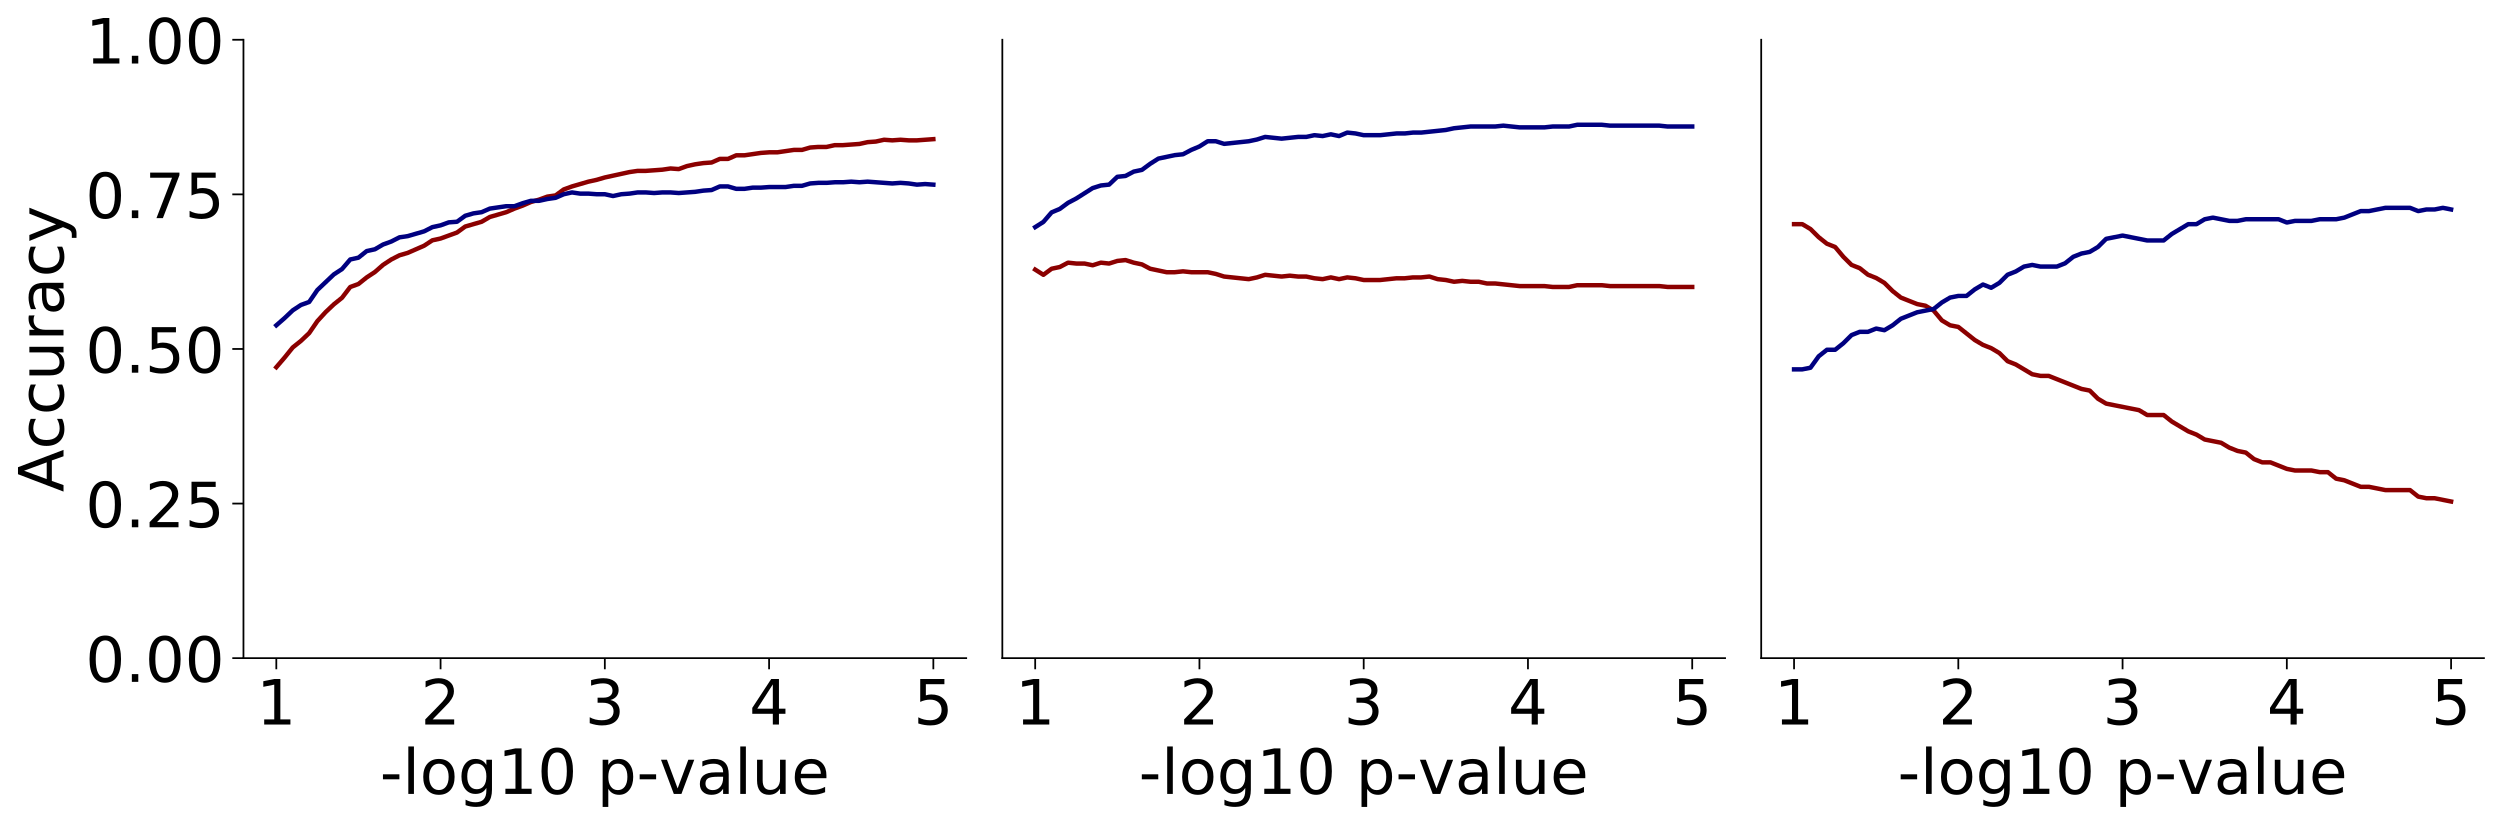 <?xml version="1.0" encoding="utf-8" standalone="no"?>
<!DOCTYPE svg PUBLIC "-//W3C//DTD SVG 1.1//EN"
  "http://www.w3.org/Graphics/SVG/1.1/DTD/svg11.dtd">
<!-- Created with matplotlib (https://matplotlib.org/) -->
<svg height="368.935pt" version="1.1" viewBox="0 0 1120.743 368.935" width="1120.743pt" xmlns="http://www.w3.org/2000/svg" xmlns:xlink="http://www.w3.org/1999/xlink">
 <defs>
  <style type="text/css">
*{stroke-linecap:butt;stroke-linejoin:round;}
  </style>
 </defs>
 <g id="figure_1">
  <g id="patch_1">
   <path d="M 0 368.935 
L 1120.743 368.935 
L 1120.743 0 
L 0 0 
z
" style="fill:none;"/>
  </g>
  <g id="axes_1">
   <g id="patch_2">
    <path d="M 109.142 295.038 
L 433.142 295.038 
L 433.142 17.838 
L 109.142 17.838 
z
" style="fill:none;"/>
   </g>
   <g id="matplotlib.axis_1">
    <g id="xtick_1">
     <g id="line2d_1">
      <defs>
       <path d="M 0 0 
L 0 5 
" id="mcca55fee75" style="stroke:#000000;stroke-width:0.8;"/>
      </defs>
      <g>
       <use style="stroke:#000000;stroke-width:0.8;" x="123.87" xlink:href="#mcca55fee75" y="295.038"/>
      </g>
     </g>
     <g id="text_1">
      <!-- 1 -->
      <defs>
       <path d="M 12.406 8.297 
L 28.516 8.297 
L 28.516 63.922 
L 10.984 60.406 
L 10.984 69.391 
L 28.422 72.906 
L 38.281 72.906 
L 38.281 8.297 
L 54.391 8.297 
L 54.391 0 
L 12.406 0 
z
" id="DejaVuSans-49"/>
      </defs>
      <g transform="translate(114.962 324.813)scale(0.28 -0.28)">
       <use xlink:href="#DejaVuSans-49"/>
      </g>
     </g>
    </g>
    <g id="xtick_2">
     <g id="line2d_2">
      <g>
       <use style="stroke:#000000;stroke-width:0.8;" x="197.506" xlink:href="#mcca55fee75" y="295.038"/>
      </g>
     </g>
     <g id="text_2">
      <!-- 2 -->
      <defs>
       <path d="M 19.188 8.297 
L 53.609 8.297 
L 53.609 0 
L 7.328 0 
L 7.328 8.297 
Q 12.938 14.109 22.625 23.891 
Q 32.328 33.688 34.812 36.531 
Q 39.547 41.844 41.422 45.531 
Q 43.312 49.219 43.312 52.781 
Q 43.312 58.594 39.234 62.25 
Q 35.156 65.922 28.609 65.922 
Q 23.969 65.922 18.812 64.312 
Q 13.672 62.703 7.812 59.422 
L 7.812 69.391 
Q 13.766 71.781 18.938 73 
Q 24.125 74.219 28.422 74.219 
Q 39.75 74.219 46.484 68.547 
Q 53.219 62.891 53.219 53.422 
Q 53.219 48.922 51.531 44.891 
Q 49.859 40.875 45.406 35.406 
Q 44.188 33.984 37.641 27.219 
Q 31.109 20.453 19.188 8.297 
z
" id="DejaVuSans-50"/>
      </defs>
      <g transform="translate(188.599 324.813)scale(0.28 -0.28)">
       <use xlink:href="#DejaVuSans-50"/>
      </g>
     </g>
    </g>
    <g id="xtick_3">
     <g id="line2d_3">
      <g>
       <use style="stroke:#000000;stroke-width:0.8;" x="271.142" xlink:href="#mcca55fee75" y="295.038"/>
      </g>
     </g>
     <g id="text_3">
      <!-- 3 -->
      <defs>
       <path d="M 40.578 39.312 
Q 47.656 37.797 51.625 33 
Q 55.609 28.219 55.609 21.188 
Q 55.609 10.406 48.188 4.484 
Q 40.766 -1.422 27.094 -1.422 
Q 22.516 -1.422 17.656 -0.516 
Q 12.797 0.391 7.625 2.203 
L 7.625 11.719 
Q 11.719 9.328 16.594 8.109 
Q 21.484 6.891 26.812 6.891 
Q 36.078 6.891 40.938 10.547 
Q 45.797 14.203 45.797 21.188 
Q 45.797 27.641 41.281 31.266 
Q 36.766 34.906 28.719 34.906 
L 20.219 34.906 
L 20.219 43.016 
L 29.109 43.016 
Q 36.375 43.016 40.234 45.922 
Q 44.094 48.828 44.094 54.297 
Q 44.094 59.906 40.109 62.906 
Q 36.141 65.922 28.719 65.922 
Q 24.656 65.922 20.016 65.031 
Q 15.375 64.156 9.812 62.312 
L 9.812 71.094 
Q 15.438 72.656 20.344 73.438 
Q 25.25 74.219 29.594 74.219 
Q 40.828 74.219 47.359 69.109 
Q 53.906 64.016 53.906 55.328 
Q 53.906 49.266 50.438 45.094 
Q 46.969 40.922 40.578 39.312 
z
" id="DejaVuSans-51"/>
      </defs>
      <g transform="translate(262.235 324.813)scale(0.28 -0.28)">
       <use xlink:href="#DejaVuSans-51"/>
      </g>
     </g>
    </g>
    <g id="xtick_4">
     <g id="line2d_4">
      <g>
       <use style="stroke:#000000;stroke-width:0.8;" x="344.779" xlink:href="#mcca55fee75" y="295.038"/>
      </g>
     </g>
     <g id="text_4">
      <!-- 4 -->
      <defs>
       <path d="M 37.797 64.312 
L 12.891 25.391 
L 37.797 25.391 
z
M 35.203 72.906 
L 47.609 72.906 
L 47.609 25.391 
L 58.016 25.391 
L 58.016 17.188 
L 47.609 17.188 
L 47.609 0 
L 37.797 0 
L 37.797 17.188 
L 4.891 17.188 
L 4.891 26.703 
z
" id="DejaVuSans-52"/>
      </defs>
      <g transform="translate(335.871 324.813)scale(0.28 -0.28)">
       <use xlink:href="#DejaVuSans-52"/>
      </g>
     </g>
    </g>
    <g id="xtick_5">
     <g id="line2d_5">
      <g>
       <use style="stroke:#000000;stroke-width:0.8;" x="418.415" xlink:href="#mcca55fee75" y="295.038"/>
      </g>
     </g>
     <g id="text_5">
      <!-- 5 -->
      <defs>
       <path d="M 10.797 72.906 
L 49.516 72.906 
L 49.516 64.594 
L 19.828 64.594 
L 19.828 46.734 
Q 21.969 47.469 24.109 47.828 
Q 26.266 48.188 28.422 48.188 
Q 40.625 48.188 47.75 41.5 
Q 54.891 34.812 54.891 23.391 
Q 54.891 11.625 47.562 5.094 
Q 40.234 -1.422 26.906 -1.422 
Q 22.312 -1.422 17.547 -0.641 
Q 12.797 0.141 7.719 1.703 
L 7.719 11.625 
Q 12.109 9.234 16.797 8.062 
Q 21.484 6.891 26.703 6.891 
Q 35.156 6.891 40.078 11.328 
Q 45.016 15.766 45.016 23.391 
Q 45.016 31 40.078 35.438 
Q 35.156 39.891 26.703 39.891 
Q 22.75 39.891 18.812 39.016 
Q 14.891 38.141 10.797 36.281 
z
" id="DejaVuSans-53"/>
      </defs>
      <g transform="translate(409.508 324.813)scale(0.28 -0.28)">
       <use xlink:href="#DejaVuSans-53"/>
      </g>
     </g>
    </g>
    <g id="text_6">
     <!-- -log10 p-value -->
     <defs>
      <path d="M 4.891 31.391 
L 31.203 31.391 
L 31.203 23.391 
L 4.891 23.391 
z
" id="DejaVuSans-45"/>
      <path d="M 9.422 75.984 
L 18.406 75.984 
L 18.406 0 
L 9.422 0 
z
" id="DejaVuSans-108"/>
      <path d="M 30.609 48.391 
Q 23.391 48.391 19.188 42.75 
Q 14.984 37.109 14.984 27.297 
Q 14.984 17.484 19.156 11.844 
Q 23.344 6.203 30.609 6.203 
Q 37.797 6.203 41.984 11.859 
Q 46.188 17.531 46.188 27.297 
Q 46.188 37.016 41.984 42.703 
Q 37.797 48.391 30.609 48.391 
z
M 30.609 56 
Q 42.328 56 49.016 48.375 
Q 55.719 40.766 55.719 27.297 
Q 55.719 13.875 49.016 6.219 
Q 42.328 -1.422 30.609 -1.422 
Q 18.844 -1.422 12.172 6.219 
Q 5.516 13.875 5.516 27.297 
Q 5.516 40.766 12.172 48.375 
Q 18.844 56 30.609 56 
z
" id="DejaVuSans-111"/>
      <path d="M 45.406 27.984 
Q 45.406 37.75 41.375 43.109 
Q 37.359 48.484 30.078 48.484 
Q 22.859 48.484 18.828 43.109 
Q 14.797 37.75 14.797 27.984 
Q 14.797 18.266 18.828 12.891 
Q 22.859 7.516 30.078 7.516 
Q 37.359 7.516 41.375 12.891 
Q 45.406 18.266 45.406 27.984 
z
M 54.391 6.781 
Q 54.391 -7.172 48.188 -13.984 
Q 42 -20.797 29.203 -20.797 
Q 24.469 -20.797 20.266 -20.094 
Q 16.062 -19.391 12.109 -17.922 
L 12.109 -9.188 
Q 16.062 -11.328 19.922 -12.344 
Q 23.781 -13.375 27.781 -13.375 
Q 36.625 -13.375 41.016 -8.766 
Q 45.406 -4.156 45.406 5.172 
L 45.406 9.625 
Q 42.625 4.781 38.281 2.391 
Q 33.938 0 27.875 0 
Q 17.828 0 11.672 7.656 
Q 5.516 15.328 5.516 27.984 
Q 5.516 40.672 11.672 48.328 
Q 17.828 56 27.875 56 
Q 33.938 56 38.281 53.609 
Q 42.625 51.219 45.406 46.391 
L 45.406 54.688 
L 54.391 54.688 
z
" id="DejaVuSans-103"/>
      <path d="M 31.781 66.406 
Q 24.172 66.406 20.328 58.906 
Q 16.5 51.422 16.5 36.375 
Q 16.5 21.391 20.328 13.891 
Q 24.172 6.391 31.781 6.391 
Q 39.453 6.391 43.281 13.891 
Q 47.125 21.391 47.125 36.375 
Q 47.125 51.422 43.281 58.906 
Q 39.453 66.406 31.781 66.406 
z
M 31.781 74.219 
Q 44.047 74.219 50.516 64.516 
Q 56.984 54.828 56.984 36.375 
Q 56.984 17.969 50.516 8.266 
Q 44.047 -1.422 31.781 -1.422 
Q 19.531 -1.422 13.062 8.266 
Q 6.594 17.969 6.594 36.375 
Q 6.594 54.828 13.062 64.516 
Q 19.531 74.219 31.781 74.219 
z
" id="DejaVuSans-48"/>
      <path id="DejaVuSans-32"/>
      <path d="M 18.109 8.203 
L 18.109 -20.797 
L 9.078 -20.797 
L 9.078 54.688 
L 18.109 54.688 
L 18.109 46.391 
Q 20.953 51.266 25.266 53.625 
Q 29.594 56 35.594 56 
Q 45.562 56 51.781 48.094 
Q 58.016 40.188 58.016 27.297 
Q 58.016 14.406 51.781 6.484 
Q 45.562 -1.422 35.594 -1.422 
Q 29.594 -1.422 25.266 0.953 
Q 20.953 3.328 18.109 8.203 
z
M 48.688 27.297 
Q 48.688 37.203 44.609 42.844 
Q 40.531 48.484 33.406 48.484 
Q 26.266 48.484 22.188 42.844 
Q 18.109 37.203 18.109 27.297 
Q 18.109 17.391 22.188 11.75 
Q 26.266 6.109 33.406 6.109 
Q 40.531 6.109 44.609 11.75 
Q 48.688 17.391 48.688 27.297 
z
" id="DejaVuSans-112"/>
      <path d="M 2.984 54.688 
L 12.5 54.688 
L 29.594 8.797 
L 46.688 54.688 
L 56.203 54.688 
L 35.688 0 
L 23.484 0 
z
" id="DejaVuSans-118"/>
      <path d="M 34.281 27.484 
Q 23.391 27.484 19.188 25 
Q 14.984 22.516 14.984 16.5 
Q 14.984 11.719 18.141 8.906 
Q 21.297 6.109 26.703 6.109 
Q 34.188 6.109 38.703 11.406 
Q 43.219 16.703 43.219 25.484 
L 43.219 27.484 
z
M 52.203 31.203 
L 52.203 0 
L 43.219 0 
L 43.219 8.297 
Q 40.141 3.328 35.547 0.953 
Q 30.953 -1.422 24.312 -1.422 
Q 15.922 -1.422 10.953 3.297 
Q 6 8.016 6 15.922 
Q 6 25.141 12.172 29.828 
Q 18.359 34.516 30.609 34.516 
L 43.219 34.516 
L 43.219 35.406 
Q 43.219 41.609 39.141 45 
Q 35.062 48.391 27.688 48.391 
Q 23 48.391 18.547 47.266 
Q 14.109 46.141 10.016 43.891 
L 10.016 52.203 
Q 14.938 54.109 19.578 55.047 
Q 24.219 56 28.609 56 
Q 40.484 56 46.344 49.844 
Q 52.203 43.703 52.203 31.203 
z
" id="DejaVuSans-97"/>
      <path d="M 8.5 21.578 
L 8.5 54.688 
L 17.484 54.688 
L 17.484 21.922 
Q 17.484 14.156 20.5 10.266 
Q 23.531 6.391 29.594 6.391 
Q 36.859 6.391 41.078 11.031 
Q 45.312 15.672 45.312 23.688 
L 45.312 54.688 
L 54.297 54.688 
L 54.297 0 
L 45.312 0 
L 45.312 8.406 
Q 42.047 3.422 37.719 1 
Q 33.406 -1.422 27.688 -1.422 
Q 18.266 -1.422 13.375 4.438 
Q 8.5 10.297 8.5 21.578 
z
M 31.109 56 
z
" id="DejaVuSans-117"/>
      <path d="M 56.203 29.594 
L 56.203 25.203 
L 14.891 25.203 
Q 15.484 15.922 20.484 11.062 
Q 25.484 6.203 34.422 6.203 
Q 39.594 6.203 44.453 7.469 
Q 49.312 8.734 54.109 11.281 
L 54.109 2.781 
Q 49.266 0.734 44.188 -0.344 
Q 39.109 -1.422 33.891 -1.422 
Q 20.797 -1.422 13.156 6.188 
Q 5.516 13.812 5.516 26.812 
Q 5.516 40.234 12.766 48.109 
Q 20.016 56 32.328 56 
Q 43.359 56 49.781 48.891 
Q 56.203 41.797 56.203 29.594 
z
M 47.219 32.234 
Q 47.125 39.594 43.094 43.984 
Q 39.062 48.391 32.422 48.391 
Q 24.906 48.391 20.391 44.141 
Q 15.875 39.891 15.188 32.172 
z
" id="DejaVuSans-101"/>
     </defs>
     <g transform="translate(170.308 355.912)scale(0.28 -0.28)">
      <use xlink:href="#DejaVuSans-45"/>
      <use x="36.084" xlink:href="#DejaVuSans-108"/>
      <use x="63.867" xlink:href="#DejaVuSans-111"/>
      <use x="125.049" xlink:href="#DejaVuSans-103"/>
      <use x="188.525" xlink:href="#DejaVuSans-49"/>
      <use x="252.148" xlink:href="#DejaVuSans-48"/>
      <use x="315.771" xlink:href="#DejaVuSans-32"/>
      <use x="347.559" xlink:href="#DejaVuSans-112"/>
      <use x="411.035" xlink:href="#DejaVuSans-45"/>
      <use x="447.088" xlink:href="#DejaVuSans-118"/>
      <use x="506.268" xlink:href="#DejaVuSans-97"/>
      <use x="567.547" xlink:href="#DejaVuSans-108"/>
      <use x="595.33" xlink:href="#DejaVuSans-117"/>
      <use x="658.709" xlink:href="#DejaVuSans-101"/>
     </g>
    </g>
   </g>
   <g id="matplotlib.axis_2">
    <g id="ytick_1">
     <g id="line2d_6">
      <defs>
       <path d="M 0 0 
L -5 0 
" id="m289a3513b4" style="stroke:#000000;stroke-width:0.8;"/>
      </defs>
      <g>
       <use style="stroke:#000000;stroke-width:0.8;" x="109.142" xlink:href="#m289a3513b4" y="295.038"/>
      </g>
     </g>
     <g id="text_7">
      <!-- 0.00 -->
      <defs>
       <path d="M 10.688 12.406 
L 21 12.406 
L 21 0 
L 10.688 0 
z
" id="DejaVuSans-46"/>
      </defs>
      <g transform="translate(38.299 305.676)scale(0.28 -0.28)">
       <use xlink:href="#DejaVuSans-48"/>
       <use x="63.623" xlink:href="#DejaVuSans-46"/>
       <use x="95.41" xlink:href="#DejaVuSans-48"/>
       <use x="159.033" xlink:href="#DejaVuSans-48"/>
      </g>
     </g>
    </g>
    <g id="ytick_2">
     <g id="line2d_7">
      <g>
       <use style="stroke:#000000;stroke-width:0.8;" x="109.142" xlink:href="#m289a3513b4" y="225.738"/>
      </g>
     </g>
     <g id="text_8">
      <!-- 0.25 -->
      <g transform="translate(38.299 236.376)scale(0.28 -0.28)">
       <use xlink:href="#DejaVuSans-48"/>
       <use x="63.623" xlink:href="#DejaVuSans-46"/>
       <use x="95.41" xlink:href="#DejaVuSans-50"/>
       <use x="159.033" xlink:href="#DejaVuSans-53"/>
      </g>
     </g>
    </g>
    <g id="ytick_3">
     <g id="line2d_8">
      <g>
       <use style="stroke:#000000;stroke-width:0.8;" x="109.142" xlink:href="#m289a3513b4" y="156.438"/>
      </g>
     </g>
     <g id="text_9">
      <!-- 0.50 -->
      <g transform="translate(38.299 167.076)scale(0.28 -0.28)">
       <use xlink:href="#DejaVuSans-48"/>
       <use x="63.623" xlink:href="#DejaVuSans-46"/>
       <use x="95.41" xlink:href="#DejaVuSans-53"/>
       <use x="159.033" xlink:href="#DejaVuSans-48"/>
      </g>
     </g>
    </g>
    <g id="ytick_4">
     <g id="line2d_9">
      <g>
       <use style="stroke:#000000;stroke-width:0.8;" x="109.142" xlink:href="#m289a3513b4" y="87.138"/>
      </g>
     </g>
     <g id="text_10">
      <!-- 0.75 -->
      <defs>
       <path d="M 8.203 72.906 
L 55.078 72.906 
L 55.078 68.703 
L 28.609 0 
L 18.312 0 
L 43.219 64.594 
L 8.203 64.594 
z
" id="DejaVuSans-55"/>
      </defs>
      <g transform="translate(38.299 97.776)scale(0.28 -0.28)">
       <use xlink:href="#DejaVuSans-48"/>
       <use x="63.623" xlink:href="#DejaVuSans-46"/>
       <use x="95.41" xlink:href="#DejaVuSans-55"/>
       <use x="159.033" xlink:href="#DejaVuSans-53"/>
      </g>
     </g>
    </g>
    <g id="ytick_5">
     <g id="line2d_10">
      <g>
       <use style="stroke:#000000;stroke-width:0.8;" x="109.142" xlink:href="#m289a3513b4" y="17.838"/>
      </g>
     </g>
     <g id="text_11">
      <!-- 1.00 -->
      <g transform="translate(38.299 28.476)scale(0.28 -0.28)">
       <use xlink:href="#DejaVuSans-49"/>
       <use x="63.623" xlink:href="#DejaVuSans-46"/>
       <use x="95.41" xlink:href="#DejaVuSans-48"/>
       <use x="159.033" xlink:href="#DejaVuSans-48"/>
      </g>
     </g>
    </g>
    <g id="text_12">
     <!-- Accuracy -->
     <defs>
      <path d="M 34.188 63.188 
L 20.797 26.906 
L 47.609 26.906 
z
M 28.609 72.906 
L 39.797 72.906 
L 67.578 0 
L 57.328 0 
L 50.688 18.703 
L 17.828 18.703 
L 11.188 0 
L 0.781 0 
z
" id="DejaVuSans-65"/>
      <path d="M 48.781 52.594 
L 48.781 44.188 
Q 44.969 46.297 41.141 47.344 
Q 37.312 48.391 33.406 48.391 
Q 24.656 48.391 19.812 42.844 
Q 14.984 37.312 14.984 27.297 
Q 14.984 17.281 19.812 11.734 
Q 24.656 6.203 33.406 6.203 
Q 37.312 6.203 41.141 7.25 
Q 44.969 8.297 48.781 10.406 
L 48.781 2.094 
Q 45.016 0.344 40.984 -0.531 
Q 36.969 -1.422 32.422 -1.422 
Q 20.062 -1.422 12.781 6.344 
Q 5.516 14.109 5.516 27.297 
Q 5.516 40.672 12.859 48.328 
Q 20.219 56 33.016 56 
Q 37.156 56 41.109 55.141 
Q 45.062 54.297 48.781 52.594 
z
" id="DejaVuSans-99"/>
      <path d="M 41.109 46.297 
Q 39.594 47.172 37.812 47.578 
Q 36.031 48 33.891 48 
Q 26.266 48 22.188 43.047 
Q 18.109 38.094 18.109 28.812 
L 18.109 0 
L 9.078 0 
L 9.078 54.688 
L 18.109 54.688 
L 18.109 46.188 
Q 20.953 51.172 25.484 53.578 
Q 30.031 56 36.531 56 
Q 37.453 56 38.578 55.875 
Q 39.703 55.766 41.062 55.516 
z
" id="DejaVuSans-114"/>
      <path d="M 32.172 -5.078 
Q 28.375 -14.844 24.75 -17.812 
Q 21.141 -20.797 15.094 -20.797 
L 7.906 -20.797 
L 7.906 -13.281 
L 13.188 -13.281 
Q 16.891 -13.281 18.938 -11.516 
Q 21 -9.766 23.484 -3.219 
L 25.094 0.875 
L 2.984 54.688 
L 12.5 54.688 
L 29.594 11.922 
L 46.688 54.688 
L 56.203 54.688 
z
" id="DejaVuSans-121"/>
     </defs>
     <g transform="translate(28.476 220.599)rotate(-90)scale(0.28 -0.28)">
      <use xlink:href="#DejaVuSans-65"/>
      <use x="68.393" xlink:href="#DejaVuSans-99"/>
      <use x="123.373" xlink:href="#DejaVuSans-99"/>
      <use x="178.354" xlink:href="#DejaVuSans-117"/>
      <use x="241.732" xlink:href="#DejaVuSans-114"/>
      <use x="282.846" xlink:href="#DejaVuSans-97"/>
      <use x="344.125" xlink:href="#DejaVuSans-99"/>
      <use x="399.105" xlink:href="#DejaVuSans-121"/>
     </g>
    </g>
   </g>
   <g id="line2d_11">
    <path clip-path="url(#p6871088eb1)" d="M 123.87 164.622 
L 127.552 160.329 
L 131.233 155.767 
L 134.915 152.815 
L 138.597 149.327 
L 142.279 143.96 
L 145.961 139.935 
L 149.643 136.446 
L 153.324 133.494 
L 157.006 128.664 
L 160.688 127.322 
L 164.37 124.371 
L 168.052 121.956 
L 171.733 118.735 
L 175.415 116.32 
L 179.097 114.442 
L 182.779 113.368 
L 186.461 111.758 
L 190.143 110.148 
L 193.824 107.733 
L 197.506 106.928 
L 201.188 105.587 
L 204.87 104.245 
L 208.552 101.561 
L 212.233 100.488 
L 215.915 99.415 
L 219.597 97.268 
L 223.279 96.194 
L 226.961 95.121 
L 230.643 93.511 
L 234.324 92.169 
L 238.006 90.559 
L 241.688 89.486 
L 245.37 88.144 
L 249.052 87.607 
L 252.733 84.924 
L 256.415 83.582 
L 260.097 82.509 
L 263.779 81.435 
L 267.461 80.63 
L 271.142 79.557 
L 274.824 78.752 
L 278.506 77.947 
L 282.188 77.142 
L 285.87 76.605 
L 289.552 76.605 
L 293.233 76.337 
L 296.915 76.069 
L 300.597 75.532 
L 304.279 75.8 
L 307.961 74.459 
L 311.642 73.653 
L 315.324 73.117 
L 319.006 72.848 
L 322.688 71.238 
L 326.37 71.238 
L 330.052 69.628 
L 333.733 69.628 
L 337.415 69.092 
L 341.097 68.555 
L 344.779 68.287 
L 348.461 68.287 
L 352.142 67.75 
L 355.824 67.213 
L 359.506 67.213 
L 363.188 66.14 
L 366.87 65.872 
L 370.552 65.872 
L 374.233 65.066 
L 377.915 65.066 
L 381.597 64.798 
L 385.279 64.53 
L 388.961 63.725 
L 392.642 63.456 
L 396.324 62.651 
L 400.006 62.92 
L 403.688 62.651 
L 407.37 62.92 
L 411.052 62.92 
L 414.733 62.651 
L 418.415 62.383 
" style="fill:none;stroke:#8b0000;stroke-linecap:square;stroke-width:2;"/>
   </g>
   <g id="line2d_12">
    <path clip-path="url(#p6871088eb1)" d="M 123.87 145.838 
L 127.552 142.618 
L 131.233 139.13 
L 134.915 136.714 
L 138.597 135.373 
L 142.279 130.006 
L 145.961 126.517 
L 149.643 123.029 
L 153.324 120.614 
L 157.006 116.32 
L 160.688 115.515 
L 164.37 112.563 
L 168.052 111.758 
L 171.733 109.612 
L 175.415 108.27 
L 179.097 106.392 
L 182.779 105.855 
L 186.461 104.781 
L 190.143 103.708 
L 193.824 101.83 
L 197.506 101.025 
L 201.188 99.683 
L 204.87 99.415 
L 208.552 96.731 
L 212.233 95.658 
L 215.915 95.121 
L 219.597 93.511 
L 223.279 92.974 
L 226.961 92.438 
L 230.643 92.438 
L 234.324 91.096 
L 238.006 90.023 
L 241.688 90.023 
L 245.37 89.217 
L 249.052 88.681 
L 252.733 87.071 
L 256.415 86.266 
L 260.097 86.802 
L 263.779 86.802 
L 267.461 87.071 
L 271.142 87.071 
L 274.824 87.876 
L 278.506 87.071 
L 282.188 86.802 
L 285.87 86.266 
L 289.552 86.266 
L 293.233 86.534 
L 296.915 86.266 
L 300.597 86.266 
L 304.279 86.534 
L 307.961 86.266 
L 311.642 85.997 
L 315.324 85.461 
L 319.006 85.192 
L 322.688 83.582 
L 326.37 83.582 
L 330.052 84.656 
L 333.733 84.656 
L 337.415 84.119 
L 341.097 84.119 
L 344.779 83.851 
L 348.461 83.851 
L 352.142 83.851 
L 355.824 83.314 
L 359.506 83.314 
L 363.188 82.241 
L 366.87 81.972 
L 370.552 81.972 
L 374.233 81.704 
L 377.915 81.704 
L 381.597 81.435 
L 385.279 81.704 
L 388.961 81.435 
L 392.642 81.704 
L 396.324 81.972 
L 400.006 82.241 
L 403.688 81.972 
L 407.37 82.241 
L 411.052 82.777 
L 414.733 82.509 
L 418.415 82.777 
" style="fill:none;stroke:#000080;stroke-linecap:square;stroke-width:2;"/>
   </g>
   <g id="patch_3">
    <path d="M 109.142 295.038 
L 109.142 17.838 
" style="fill:none;stroke:#000000;stroke-linecap:square;stroke-linejoin:miter;stroke-width:0.8;"/>
   </g>
   <g id="patch_4">
    <path d="M 109.142 295.038 
L 433.142 295.038 
" style="fill:none;stroke:#000000;stroke-linecap:square;stroke-linejoin:miter;stroke-width:0.8;"/>
   </g>
  </g>
  <g id="axes_2">
   <g id="patch_5">
    <path d="M 449.342 295.038 
L 773.342 295.038 
L 773.342 17.838 
L 449.342 17.838 
z
" style="fill:none;"/>
   </g>
   <g id="matplotlib.axis_3">
    <g id="xtick_6">
     <g id="line2d_13">
      <g>
       <use style="stroke:#000000;stroke-width:0.8;" x="464.07" xlink:href="#mcca55fee75" y="295.038"/>
      </g>
     </g>
     <g id="text_13">
      <!-- 1 -->
      <g transform="translate(455.162 324.813)scale(0.28 -0.28)">
       <use xlink:href="#DejaVuSans-49"/>
      </g>
     </g>
    </g>
    <g id="xtick_7">
     <g id="line2d_14">
      <g>
       <use style="stroke:#000000;stroke-width:0.8;" x="537.706" xlink:href="#mcca55fee75" y="295.038"/>
      </g>
     </g>
     <g id="text_14">
      <!-- 2 -->
      <g transform="translate(528.799 324.813)scale(0.28 -0.28)">
       <use xlink:href="#DejaVuSans-50"/>
      </g>
     </g>
    </g>
    <g id="xtick_8">
     <g id="line2d_15">
      <g>
       <use style="stroke:#000000;stroke-width:0.8;" x="611.342" xlink:href="#mcca55fee75" y="295.038"/>
      </g>
     </g>
     <g id="text_15">
      <!-- 3 -->
      <g transform="translate(602.435 324.813)scale(0.28 -0.28)">
       <use xlink:href="#DejaVuSans-51"/>
      </g>
     </g>
    </g>
    <g id="xtick_9">
     <g id="line2d_16">
      <g>
       <use style="stroke:#000000;stroke-width:0.8;" x="684.979" xlink:href="#mcca55fee75" y="295.038"/>
      </g>
     </g>
     <g id="text_16">
      <!-- 4 -->
      <g transform="translate(676.071 324.813)scale(0.28 -0.28)">
       <use xlink:href="#DejaVuSans-52"/>
      </g>
     </g>
    </g>
    <g id="xtick_10">
     <g id="line2d_17">
      <g>
       <use style="stroke:#000000;stroke-width:0.8;" x="758.615" xlink:href="#mcca55fee75" y="295.038"/>
      </g>
     </g>
     <g id="text_17">
      <!-- 5 -->
      <g transform="translate(749.708 324.813)scale(0.28 -0.28)">
       <use xlink:href="#DejaVuSans-53"/>
      </g>
     </g>
    </g>
    <g id="text_18">
     <!-- -log10 p-value -->
     <g transform="translate(510.507 355.912)scale(0.28 -0.28)">
      <use xlink:href="#DejaVuSans-45"/>
      <use x="36.084" xlink:href="#DejaVuSans-108"/>
      <use x="63.867" xlink:href="#DejaVuSans-111"/>
      <use x="125.049" xlink:href="#DejaVuSans-103"/>
      <use x="188.525" xlink:href="#DejaVuSans-49"/>
      <use x="252.148" xlink:href="#DejaVuSans-48"/>
      <use x="315.771" xlink:href="#DejaVuSans-32"/>
      <use x="347.559" xlink:href="#DejaVuSans-112"/>
      <use x="411.035" xlink:href="#DejaVuSans-45"/>
      <use x="447.088" xlink:href="#DejaVuSans-118"/>
      <use x="506.268" xlink:href="#DejaVuSans-97"/>
      <use x="567.547" xlink:href="#DejaVuSans-108"/>
      <use x="595.33" xlink:href="#DejaVuSans-117"/>
      <use x="658.709" xlink:href="#DejaVuSans-101"/>
     </g>
    </g>
   </g>
   <g id="matplotlib.axis_4">
    <g id="ytick_6"/>
    <g id="ytick_7"/>
    <g id="ytick_8"/>
    <g id="ytick_9"/>
    <g id="ytick_10"/>
   </g>
   <g id="line2d_18">
    <path clip-path="url(#pca626468e7)" d="M 464.07 120.864 
L 467.752 123.197 
L 471.433 120.476 
L 475.115 119.698 
L 478.797 117.754 
L 482.479 118.143 
L 486.161 118.143 
L 489.842 118.921 
L 493.524 117.754 
L 497.206 118.143 
L 500.888 116.977 
L 504.57 116.588 
L 508.252 117.754 
L 511.933 118.532 
L 515.615 120.476 
L 519.297 121.253 
L 522.979 122.031 
L 526.661 122.031 
L 530.342 121.642 
L 534.024 122.031 
L 537.706 122.031 
L 541.388 122.031 
L 545.07 122.808 
L 548.752 123.975 
L 552.433 124.363 
L 556.115 124.752 
L 559.797 125.141 
L 563.479 124.363 
L 567.161 123.197 
L 570.842 123.586 
L 574.524 123.975 
L 578.206 123.586 
L 581.888 123.975 
L 585.57 123.975 
L 589.252 124.752 
L 592.933 125.141 
L 596.615 124.363 
L 600.297 125.141 
L 603.979 124.363 
L 607.661 124.752 
L 611.342 125.53 
L 615.024 125.53 
L 618.706 125.53 
L 622.388 125.141 
L 626.07 124.752 
L 629.752 124.752 
L 633.433 124.363 
L 637.115 124.363 
L 640.797 123.975 
L 644.479 125.141 
L 648.161 125.53 
L 651.842 126.307 
L 655.524 125.919 
L 659.206 126.307 
L 662.888 126.307 
L 666.57 127.085 
L 670.252 127.085 
L 673.933 127.474 
L 677.615 127.862 
L 681.297 128.251 
L 684.979 128.251 
L 688.661 128.251 
L 692.342 128.251 
L 696.024 128.64 
L 699.706 128.64 
L 703.388 128.64 
L 707.07 127.862 
L 710.752 127.862 
L 714.433 127.862 
L 718.115 127.862 
L 721.797 128.251 
L 725.479 128.251 
L 729.161 128.251 
L 732.842 128.251 
L 736.524 128.251 
L 740.206 128.251 
L 743.888 128.251 
L 747.57 128.64 
L 751.252 128.64 
L 754.933 128.64 
L 758.615 128.64 
" style="fill:none;stroke:#8b0000;stroke-linecap:square;stroke-width:2;"/>
   </g>
   <g id="line2d_19">
    <path clip-path="url(#pca626468e7)" d="M 464.07 101.814 
L 467.752 99.482 
L 471.433 95.205 
L 475.115 93.65 
L 478.797 90.928 
L 482.479 88.985 
L 486.161 86.652 
L 489.842 84.319 
L 493.524 83.153 
L 497.206 82.764 
L 500.888 79.265 
L 504.57 78.876 
L 508.252 76.932 
L 511.933 76.155 
L 515.615 73.433 
L 519.297 71.101 
L 522.979 70.323 
L 526.661 69.546 
L 530.342 69.157 
L 534.024 67.213 
L 537.706 65.658 
L 541.388 63.325 
L 545.07 63.325 
L 548.752 64.491 
L 552.433 64.103 
L 556.115 63.714 
L 559.797 63.325 
L 563.479 62.547 
L 567.161 61.381 
L 570.842 61.77 
L 574.524 62.159 
L 578.206 61.77 
L 581.888 61.381 
L 585.57 61.381 
L 589.252 60.604 
L 592.933 60.992 
L 596.615 60.215 
L 600.297 60.992 
L 603.979 59.437 
L 607.661 59.826 
L 611.342 60.604 
L 615.024 60.604 
L 618.706 60.604 
L 622.388 60.215 
L 626.07 59.826 
L 629.752 59.826 
L 633.433 59.437 
L 637.115 59.437 
L 640.797 59.048 
L 644.479 58.66 
L 648.161 58.271 
L 651.842 57.493 
L 655.524 57.105 
L 659.206 56.716 
L 662.888 56.716 
L 666.57 56.716 
L 670.252 56.716 
L 673.933 56.327 
L 677.615 56.716 
L 681.297 57.105 
L 684.979 57.105 
L 688.661 57.105 
L 692.342 57.105 
L 696.024 56.716 
L 699.706 56.716 
L 703.388 56.716 
L 707.07 55.938 
L 710.752 55.938 
L 714.433 55.938 
L 718.115 55.938 
L 721.797 56.327 
L 725.479 56.327 
L 729.161 56.327 
L 732.842 56.327 
L 736.524 56.327 
L 740.206 56.327 
L 743.888 56.327 
L 747.57 56.716 
L 751.252 56.716 
L 754.933 56.716 
L 758.615 56.716 
" style="fill:none;stroke:#000080;stroke-linecap:square;stroke-width:2;"/>
   </g>
   <g id="patch_6">
    <path d="M 449.342 295.038 
L 449.342 17.838 
" style="fill:none;stroke:#000000;stroke-linecap:square;stroke-linejoin:miter;stroke-width:0.8;"/>
   </g>
   <g id="patch_7">
    <path d="M 449.342 295.038 
L 773.342 295.038 
" style="fill:none;stroke:#000000;stroke-linecap:square;stroke-linejoin:miter;stroke-width:0.8;"/>
   </g>
  </g>
  <g id="axes_3">
   <g id="patch_8">
    <path d="M 789.543 295.038 
L 1113.543 295.038 
L 1113.543 17.838 
L 789.543 17.838 
z
" style="fill:none;"/>
   </g>
   <g id="matplotlib.axis_5">
    <g id="xtick_11">
     <g id="line2d_20">
      <g>
       <use style="stroke:#000000;stroke-width:0.8;" x="804.27" xlink:href="#mcca55fee75" y="295.038"/>
      </g>
     </g>
     <g id="text_19">
      <!-- 1 -->
      <g transform="translate(795.362 324.813)scale(0.28 -0.28)">
       <use xlink:href="#DejaVuSans-49"/>
      </g>
     </g>
    </g>
    <g id="xtick_12">
     <g id="line2d_21">
      <g>
       <use style="stroke:#000000;stroke-width:0.8;" x="877.906" xlink:href="#mcca55fee75" y="295.038"/>
      </g>
     </g>
     <g id="text_20">
      <!-- 2 -->
      <g transform="translate(868.999 324.813)scale(0.28 -0.28)">
       <use xlink:href="#DejaVuSans-50"/>
      </g>
     </g>
    </g>
    <g id="xtick_13">
     <g id="line2d_22">
      <g>
       <use style="stroke:#000000;stroke-width:0.8;" x="951.543" xlink:href="#mcca55fee75" y="295.038"/>
      </g>
     </g>
     <g id="text_21">
      <!-- 3 -->
      <g transform="translate(942.635 324.813)scale(0.28 -0.28)">
       <use xlink:href="#DejaVuSans-51"/>
      </g>
     </g>
    </g>
    <g id="xtick_14">
     <g id="line2d_23">
      <g>
       <use style="stroke:#000000;stroke-width:0.8;" x="1025.179" xlink:href="#mcca55fee75" y="295.038"/>
      </g>
     </g>
     <g id="text_22">
      <!-- 4 -->
      <g transform="translate(1016.271 324.813)scale(0.28 -0.28)">
       <use xlink:href="#DejaVuSans-52"/>
      </g>
     </g>
    </g>
    <g id="xtick_15">
     <g id="line2d_24">
      <g>
       <use style="stroke:#000000;stroke-width:0.8;" x="1098.815" xlink:href="#mcca55fee75" y="295.038"/>
      </g>
     </g>
     <g id="text_23">
      <!-- 5 -->
      <g transform="translate(1089.908 324.813)scale(0.28 -0.28)">
       <use xlink:href="#DejaVuSans-53"/>
      </g>
     </g>
    </g>
    <g id="text_24">
     <!-- -log10 p-value -->
     <g transform="translate(850.707 355.912)scale(0.28 -0.28)">
      <use xlink:href="#DejaVuSans-45"/>
      <use x="36.084" xlink:href="#DejaVuSans-108"/>
      <use x="63.867" xlink:href="#DejaVuSans-111"/>
      <use x="125.049" xlink:href="#DejaVuSans-103"/>
      <use x="188.525" xlink:href="#DejaVuSans-49"/>
      <use x="252.148" xlink:href="#DejaVuSans-48"/>
      <use x="315.771" xlink:href="#DejaVuSans-32"/>
      <use x="347.559" xlink:href="#DejaVuSans-112"/>
      <use x="411.035" xlink:href="#DejaVuSans-45"/>
      <use x="447.088" xlink:href="#DejaVuSans-118"/>
      <use x="506.268" xlink:href="#DejaVuSans-97"/>
      <use x="567.547" xlink:href="#DejaVuSans-108"/>
      <use x="595.33" xlink:href="#DejaVuSans-117"/>
      <use x="658.709" xlink:href="#DejaVuSans-101"/>
     </g>
    </g>
   </g>
   <g id="matplotlib.axis_6">
    <g id="ytick_11"/>
    <g id="ytick_12"/>
    <g id="ytick_13"/>
    <g id="ytick_14"/>
    <g id="ytick_15"/>
   </g>
   <g id="line2d_25">
    <path clip-path="url(#p575b190884)" d="M 804.27 100.486 
L 807.952 100.486 
L 811.633 102.68 
L 815.315 106.337 
L 818.997 109.263 
L 822.679 110.725 
L 826.361 115.114 
L 830.043 118.771 
L 833.724 120.234 
L 837.406 123.159 
L 841.088 124.622 
L 844.77 126.816 
L 848.452 130.473 
L 852.133 133.399 
L 855.815 134.862 
L 859.497 136.324 
L 863.179 137.056 
L 866.861 139.25 
L 870.543 143.638 
L 874.224 145.833 
L 877.906 146.564 
L 881.588 149.49 
L 885.27 152.415 
L 888.952 154.609 
L 892.633 156.072 
L 896.315 158.266 
L 899.997 161.923 
L 903.679 163.386 
L 907.361 165.58 
L 911.043 167.774 
L 914.724 168.506 
L 918.406 168.506 
L 922.088 169.969 
L 925.77 171.431 
L 929.452 172.894 
L 933.133 174.357 
L 936.815 175.088 
L 940.497 178.745 
L 944.179 180.94 
L 947.861 181.671 
L 951.543 182.402 
L 955.224 183.134 
L 958.906 183.865 
L 962.588 186.059 
L 966.27 186.059 
L 969.952 186.059 
L 973.633 188.985 
L 977.315 191.179 
L 980.997 193.373 
L 984.679 194.836 
L 988.361 197.03 
L 992.043 197.762 
L 995.724 198.493 
L 999.406 200.687 
L 1003.088 202.15 
L 1006.77 202.882 
L 1010.452 205.807 
L 1014.133 207.27 
L 1017.815 207.27 
L 1021.497 208.733 
L 1025.179 210.196 
L 1028.861 210.927 
L 1032.543 210.927 
L 1036.224 210.927 
L 1039.906 211.658 
L 1043.588 211.658 
L 1047.27 214.584 
L 1050.952 215.315 
L 1054.633 216.778 
L 1058.315 218.241 
L 1061.997 218.241 
L 1065.679 218.972 
L 1069.361 219.704 
L 1073.043 219.704 
L 1076.724 219.704 
L 1080.406 219.704 
L 1084.088 222.629 
L 1087.77 223.361 
L 1091.452 223.361 
L 1095.133 224.092 
L 1098.815 224.824 
" style="fill:none;stroke:#8b0000;stroke-linecap:square;stroke-width:2;"/>
   </g>
   <g id="line2d_26">
    <path clip-path="url(#p575b190884)" d="M 804.27 165.58 
L 807.952 165.58 
L 811.633 164.849 
L 815.315 159.729 
L 818.997 156.804 
L 822.679 156.804 
L 826.361 153.878 
L 830.043 150.221 
L 833.724 148.758 
L 837.406 148.758 
L 841.088 147.295 
L 844.77 148.027 
L 848.452 145.833 
L 852.133 142.907 
L 855.815 141.444 
L 859.497 139.981 
L 863.179 139.25 
L 866.861 138.519 
L 870.543 135.593 
L 874.224 133.399 
L 877.906 132.667 
L 881.588 132.667 
L 885.27 129.742 
L 888.952 127.548 
L 892.633 129.01 
L 896.315 126.816 
L 899.997 123.159 
L 903.679 121.696 
L 907.361 119.502 
L 911.043 118.771 
L 914.724 119.502 
L 918.406 119.502 
L 922.088 119.502 
L 925.77 118.039 
L 929.452 115.114 
L 933.133 113.651 
L 936.815 112.92 
L 940.497 110.725 
L 944.179 107.068 
L 947.861 106.337 
L 951.543 105.606 
L 955.224 106.337 
L 958.906 107.068 
L 962.588 107.8 
L 966.27 107.8 
L 969.952 107.8 
L 973.633 104.874 
L 977.315 102.68 
L 980.997 100.486 
L 984.679 100.486 
L 988.361 98.292 
L 992.043 97.56 
L 995.724 98.292 
L 999.406 99.023 
L 1003.088 99.023 
L 1006.77 98.292 
L 1010.452 98.292 
L 1014.133 98.292 
L 1017.815 98.292 
L 1021.497 98.292 
L 1025.179 99.754 
L 1028.861 99.023 
L 1032.543 99.023 
L 1036.224 99.023 
L 1039.906 98.292 
L 1043.588 98.292 
L 1047.27 98.292 
L 1050.952 97.56 
L 1054.633 96.097 
L 1058.315 94.635 
L 1061.997 94.635 
L 1065.679 93.903 
L 1069.361 93.172 
L 1073.043 93.172 
L 1076.724 93.172 
L 1080.406 93.172 
L 1084.088 94.635 
L 1087.77 93.903 
L 1091.452 93.903 
L 1095.133 93.172 
L 1098.815 93.903 
" style="fill:none;stroke:#000080;stroke-linecap:square;stroke-width:2;"/>
   </g>
   <g id="patch_9">
    <path d="M 789.543 295.038 
L 789.543 17.838 
" style="fill:none;stroke:#000000;stroke-linecap:square;stroke-linejoin:miter;stroke-width:0.8;"/>
   </g>
   <g id="patch_10">
    <path d="M 789.543 295.038 
L 1113.543 295.038 
" style="fill:none;stroke:#000000;stroke-linecap:square;stroke-linejoin:miter;stroke-width:0.8;"/>
   </g>
  </g>
 </g>
 <defs>
  <clipPath id="p6871088eb1">
   <rect height="277.2" width="324" x="109.142" y="17.838"/>
  </clipPath>
  <clipPath id="pca626468e7">
   <rect height="277.2" width="324" x="449.342" y="17.838"/>
  </clipPath>
  <clipPath id="p575b190884">
   <rect height="277.2" width="324" x="789.543" y="17.838"/>
  </clipPath>
 </defs>
</svg>
